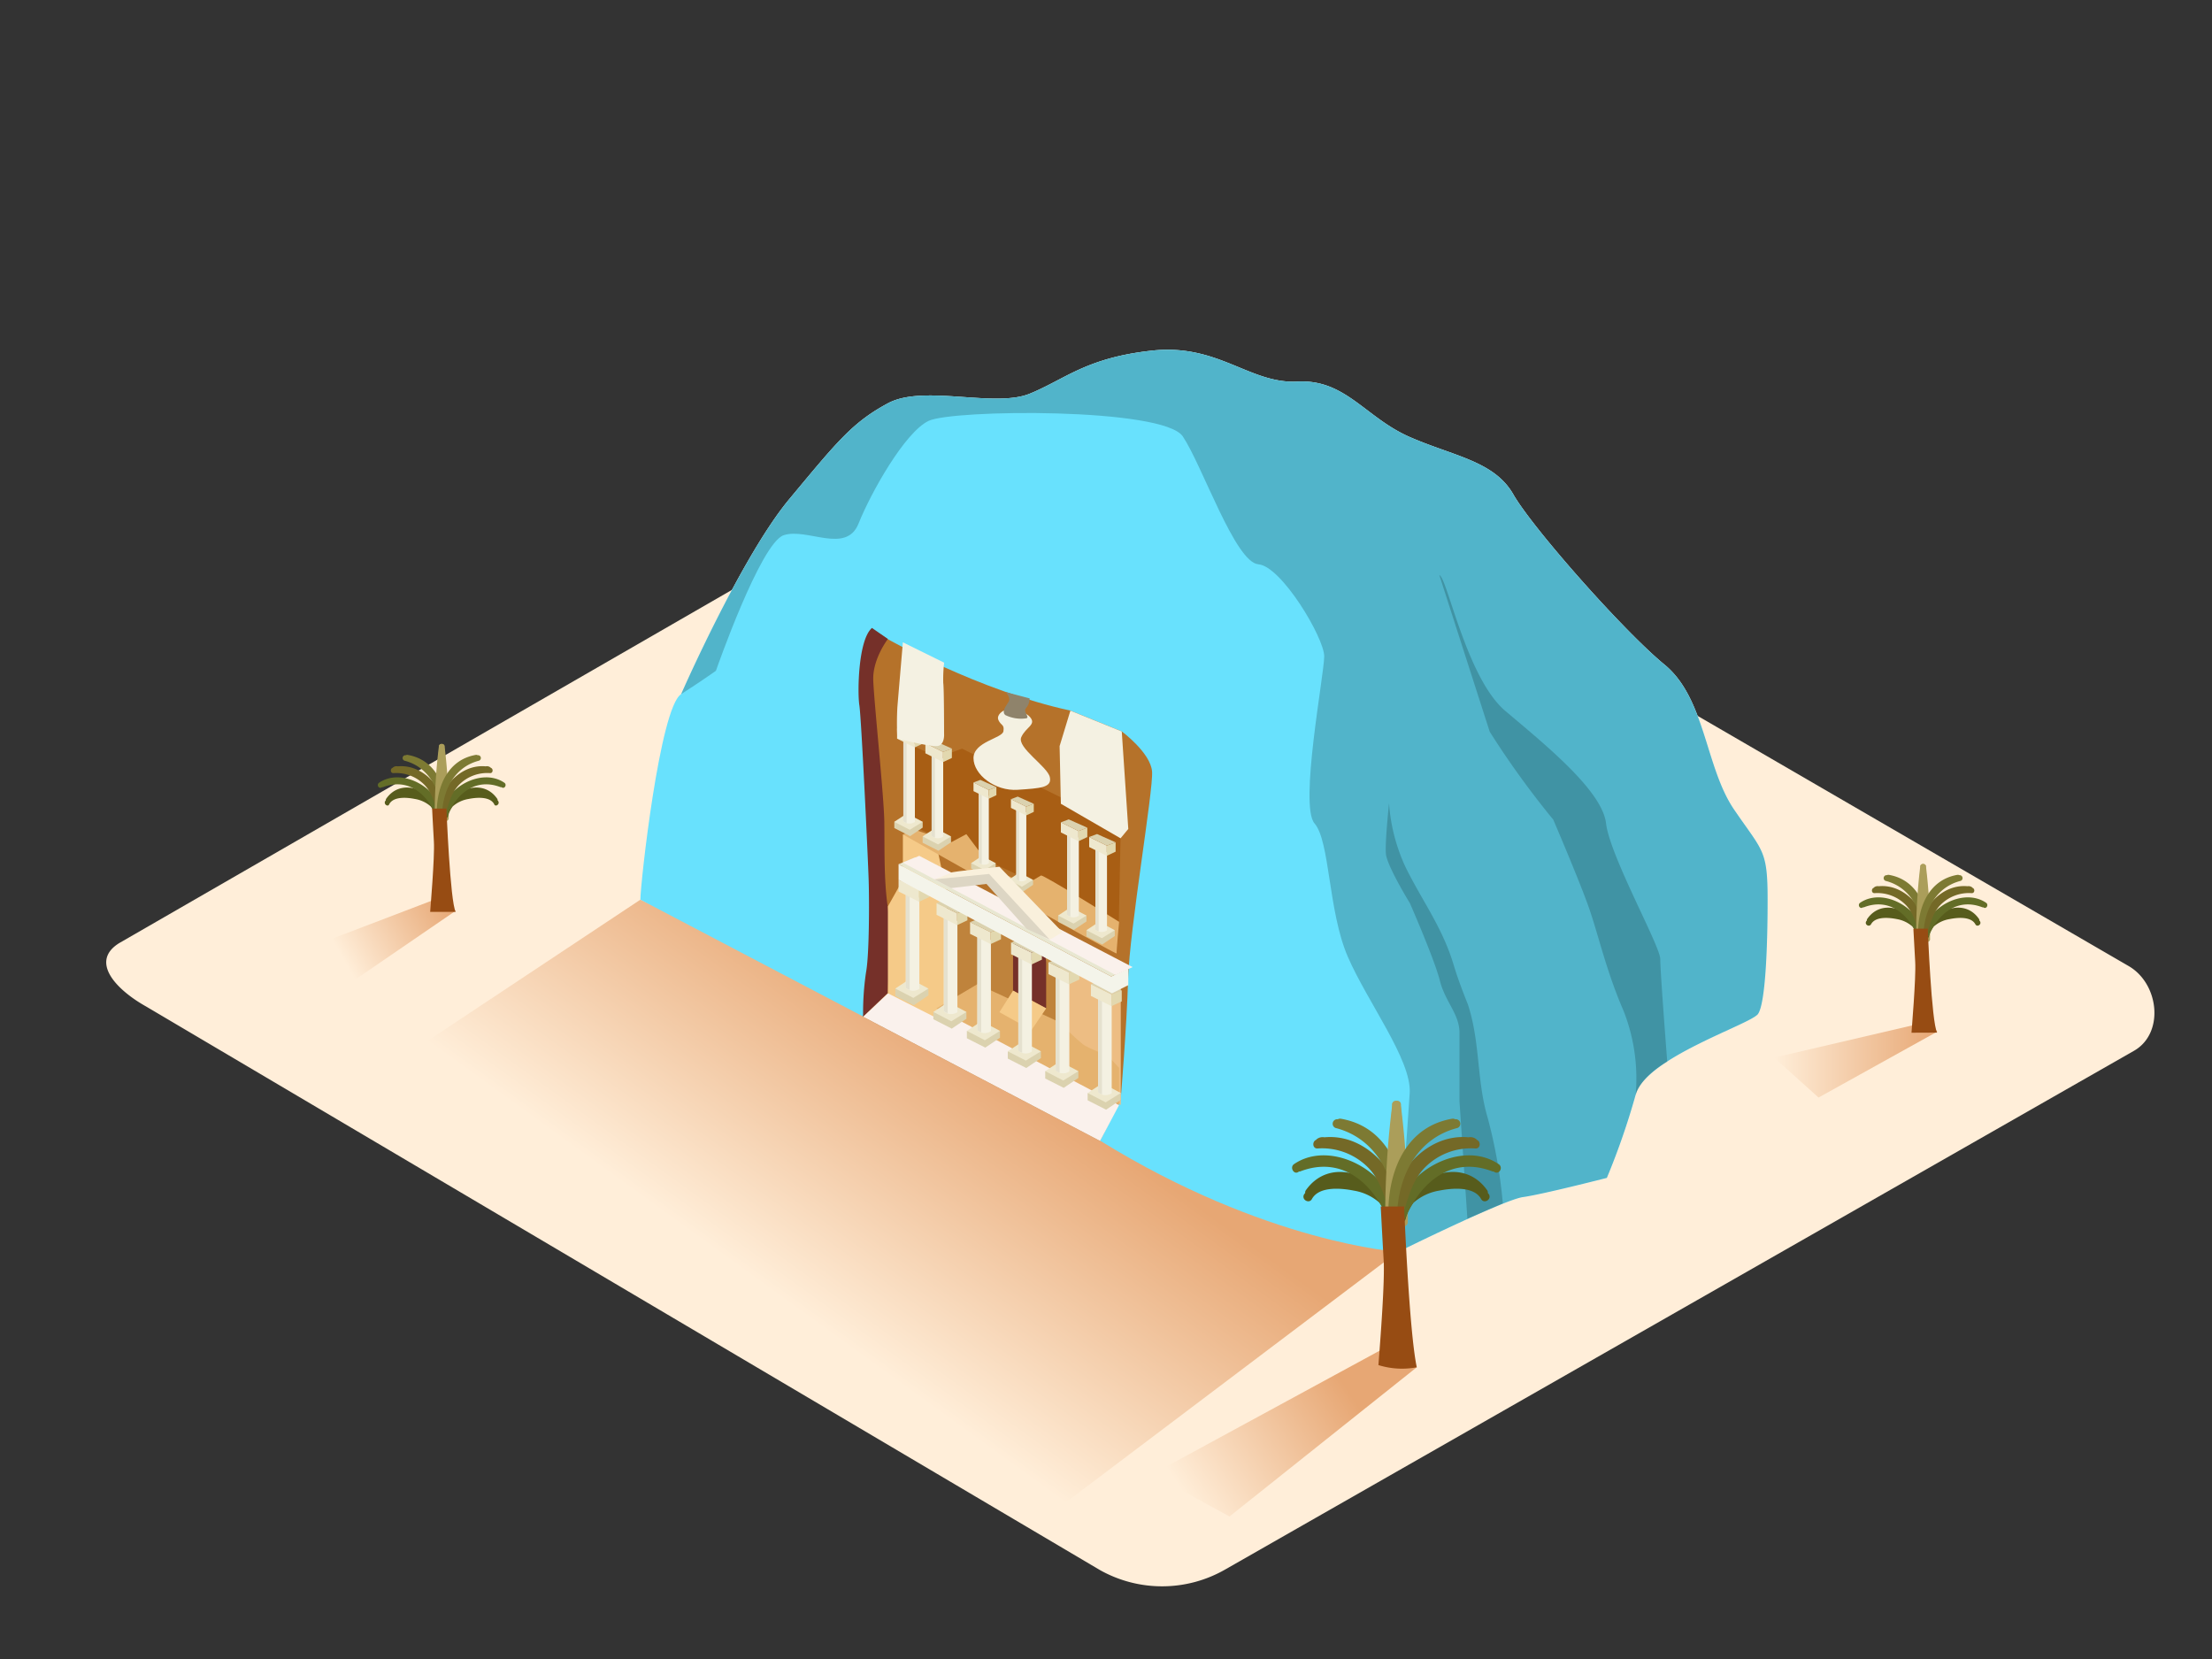 <svg id="Layer_2" data-name="Layer 2" xmlns="http://www.w3.org/2000/svg" xmlns:xlink="http://www.w3.org/1999/xlink" viewBox="0 0 400 300"><rect x="0" y="0" width="400" height="300" fill="#333333" stroke="none"/><defs><linearGradient id="linear-gradient" x1="61.91" y1="173.23" x2="81.2" y2="162.32" gradientUnits="userSpaceOnUse"><stop offset="0" stop-color="#ffeed9"/><stop offset="1" stop-color="#e7a774"/></linearGradient><linearGradient id="linear-gradient-2" x1="214.54" y1="270.93" x2="244.03" y2="251.8" xlink:href="#linear-gradient"/><linearGradient id="linear-gradient-3" x1="320.82" y1="191.57" x2="350.3" y2="191.57" xlink:href="#linear-gradient"/><linearGradient id="linear-gradient-4" x1="141.75" y1="235.1" x2="175.61" y2="188.33" xlink:href="#linear-gradient"/></defs><title>PP</title><path d="M198.91,283.92,26.41,182c-5.49-3.08-10.2-8.15-4.85-11.46L194.69,70.74c2.6-1.61,6.54-2.66,9.18-1.13L384.94,174.7c5.49,3.19,6.48,12.1,1,15.29L221.65,283.76A22.94,22.94,0,0,1,198.91,283.92Z" fill="#ffeed9"/><polygon points="78.57 162.68 54.61 171.83 61.65 178.91 82.4 164.7 78.57 162.68" fill="url(#linear-gradient)"/><polygon points="249.99 243.97 208.34 266.6 222.33 274.23 256.2 247.24 249.99 243.97" fill="url(#linear-gradient-2)"/><polygon points="349.03 184.67 320.82 191.25 328.85 198.47 350.3 186.56 349.03 184.67" fill="url(#linear-gradient-3)"/><path d="M347.28,156.81v-.1c-.07-.59.76-.63,1-.13l0,.06a.5.5,0,0,1,0,.07,100.36,100.36,0,0,1,.73,13,.51.51,0,0,1-1,.23.53.53,0,0,1-.82-.4A85,85,0,0,1,347.28,156.81Z" fill="#ab9e5a"/><path d="M337.46,166.63c0-.07.09-.11.13-.17a.42.42,0,0,1,.08-.31c2.43-3.47,7-2,9.09.92a4.27,4.27,0,0,1,1.06,2.37c.07.6-.8.63-1,.1a.47.47,0,0,1-.12-.22,5.13,5.13,0,0,0-.86-1.77A5.74,5.74,0,0,0,343,166.2c-1.34-.27-3.86-.54-4.66.94C338,167.71,337.15,167.2,337.46,166.63Z" fill="#575c1c"/><path d="M336.37,163.25c4.13-2.82,10.81.89,11.38,5.66a.41.41,0,0,1-.45.48.4.4,0,0,1-.58-.21c-1.73-4-5.17-6.86-9.68-5.11l-.1,0-.06,0C336.34,164.49,335.84,163.62,336.37,163.25Z" fill="#636d27"/><path d="M338.82,160.55l.08-.09a1.06,1.06,0,0,1,.84-.2c4.87-.46,8.85,4.44,8.89,9.07a.47.47,0,0,1-.56.48.52.52,0,0,1-.81-.24c-.67-2.05-1.07-4.29-2.62-5.91a7.21,7.21,0,0,0-5.65-2.15C338.4,161.54,338.35,160.73,338.82,160.55Z" fill="#746927"/><path d="M341.23,158.26a.5.5,0,0,1,.33-.06c4.91.84,7,5.4,7.1,10,0,.11,0,.22,0,.33,0,.65-1,.64-1,0v0a.47.47,0,0,1,0-.07c0-.07,0-.15,0-.22-.33-4.05-2.43-7.81-6.57-8.92A.5.5,0,0,1,341.23,158.26Z" fill="#7d7a33"/><path d="M348.24,156.81v-.1c.07-.59-.76-.63-1-.13l0,.06a.5.5,0,0,0,0,.07,100.36,100.36,0,0,0-.73,13,.51.51,0,0,0,1,.23.53.53,0,0,0,.82-.4A85,85,0,0,0,348.24,156.81Z" fill="#ab9e5a"/><path d="M358.06,166.63c0-.07-.09-.11-.13-.17a.42.42,0,0,0-.08-.31c-2.43-3.47-7-2-9.09.92a4.27,4.27,0,0,0-1.06,2.37c-.07.6.8.63,1,.1a.47.47,0,0,0,.12-.22,5.13,5.13,0,0,1,.86-1.77,5.74,5.74,0,0,1,2.87-1.35c1.34-.27,3.86-.54,4.66.94C357.5,167.71,358.37,167.2,358.06,166.63Z" fill="#575c1c"/><path d="M359.15,163.25c-4.13-2.82-10.81.89-11.38,5.66a.41.41,0,0,0,.45.48.4.4,0,0,0,.58-.21c1.73-4,5.17-6.86,9.68-5.11l.1,0,.06,0C359.18,164.49,359.68,163.62,359.15,163.25Z" fill="#636d27"/><path d="M356.7,160.55l-.08-.09a1.06,1.06,0,0,0-.84-.2c-4.87-.46-8.85,4.44-8.89,9.07a.47.47,0,0,0,.56.48.52.52,0,0,0,.81-.24c.67-2.05,1.07-4.29,2.62-5.91a7.21,7.21,0,0,1,5.65-2.15C357.12,161.54,357.17,160.73,356.7,160.55Z" fill="#746927"/><path d="M354.29,158.26a.5.5,0,0,0-.33-.06c-4.91.84-7,5.4-7.1,10,0,.11,0,.22,0,.33,0,.65,1,.64,1,0v0a.47.47,0,0,0,0-.07c0-.07,0-.15,0-.22.33-4.05,2.43-7.81,6.57-8.92A.5.5,0,0,0,354.29,158.26Z" fill="#7d7a33"/><path d="M345.66,186.75c0-.25.84-9.94.67-12.81s-.33-6-.33-6h2.6s.67,16.94,1.69,18.79Z" fill="#974c13"/><path d="M79.4,135.13V135c-.07-.59.76-.62,1-.13l0,.06a.49.49,0,0,1,0,.07A99.75,99.75,0,0,1,81.13,148a.51.51,0,0,1-.95.23.53.53,0,0,1-.81-.39A84.44,84.44,0,0,1,79.4,135.13Z" fill="#ab9e5a"/><path d="M69.64,144.9c0-.07.09-.11.13-.17a.42.42,0,0,1,.08-.31c2.42-3.45,7-2,9,.91a4.24,4.24,0,0,1,1,2.36c.07.6-.79.62-1,.1a.47.47,0,0,1-.12-.21,5.09,5.09,0,0,0-.85-1.76,5.71,5.71,0,0,0-2.85-1.34c-1.33-.27-3.84-.53-4.64.93C70.2,146,69.34,145.46,69.64,144.9Z" fill="#575c1c"/><path d="M68.56,141.54c4.1-2.8,10.75.89,11.32,5.62a.41.41,0,0,1-.45.48.4.4,0,0,1-.58-.21c-1.72-4-5.14-6.81-9.62-5.08l-.1,0-.06,0C68.53,142.77,68,141.9,68.56,141.54Z" fill="#636d27"/><path d="M71,138.85l.08-.08a1,1,0,0,1,.84-.19c4.84-.46,8.79,4.41,8.83,9a.47.47,0,0,1-.56.47.52.52,0,0,1-.81-.24c-.67-2-1.07-4.27-2.61-5.87a7.17,7.17,0,0,0-5.62-2.14C70.57,139.84,70.52,139,71,138.85Z" fill="#746927"/><path d="M73.39,136.57a.5.5,0,0,1,.33-.06c4.88.84,6.92,5.37,7.05,9.9,0,.11,0,.22,0,.33,0,.64-1,.64-1,0v0a.47.47,0,0,1,0-.07c0-.07,0-.14,0-.22-.33-4-2.41-7.76-6.53-8.87A.5.5,0,0,1,73.39,136.57Z" fill="#7d7a33"/><path d="M80.36,135.13V135c.07-.59-.76-.62-1-.13l0,.06a.49.49,0,0,0,0,.07A99.75,99.75,0,0,0,78.62,148a.51.51,0,0,0,.95.23.53.53,0,0,0,.81-.39A84.44,84.44,0,0,0,80.36,135.13Z" fill="#ab9e5a"/><path d="M90.11,144.9c0-.07-.09-.11-.13-.17a.42.42,0,0,0-.08-.31c-2.42-3.45-7-2-9,.91a4.24,4.24,0,0,0-1,2.36c-.07.6.79.62,1,.1a.47.47,0,0,0,.12-.21,5.09,5.09,0,0,1,.85-1.76,5.71,5.71,0,0,1,2.85-1.34c1.33-.27,3.84-.53,4.64.93C89.55,146,90.42,145.46,90.11,144.9Z" fill="#575c1c"/><path d="M91.2,141.54c-4.1-2.8-10.75.89-11.32,5.62a.41.41,0,0,0,.45.48.4.4,0,0,0,.58-.21c1.72-4,5.14-6.81,9.62-5.08l.1,0,.06,0C91.23,142.77,91.73,141.9,91.2,141.54Z" fill="#636d27"/><path d="M88.76,138.85l-.08-.08a1,1,0,0,0-.84-.19c-4.84-.46-8.79,4.41-8.83,9a.47.47,0,0,0,.56.47.52.52,0,0,0,.81-.24c.67-2,1.07-4.27,2.61-5.87a7.17,7.17,0,0,1,5.62-2.14C89.18,139.84,89.23,139,88.76,138.85Z" fill="#746927"/><path d="M86.37,136.57a.5.5,0,0,0-.33-.06c-4.88.84-6.92,5.37-7.05,9.9,0,.11,0,.22,0,.33,0,.64,1,.64,1,0v0a.47.47,0,0,0,0-.07c0-.07,0-.14,0-.22.33-4,2.41-7.76,6.53-8.87A.5.5,0,0,0,86.37,136.57Z" fill="#7d7a33"/><path d="M77.79,164.9c0-.25.84-9.88.67-12.73s-.32-5.95-.32-5.95h2.59s.67,16.83,1.67,18.68Z" fill="#974c13"/><polyline points="115.8 162.69 65.14 196.31 192.39 271.94 252.75 226.38" fill="url(#linear-gradient-4)"/><path d="M123.16,125.54s10.89-24.86,19.56-35.27,11.39-13.87,17.84-17.34,19.24.87,25.63-1.73,10.17-6.5,22.15-7.8S226,69.46,234.64,69s12.27,6.5,20.23,10,15.32,4.34,18.79,10.41S293.6,114.12,301,120.19s7.37,18.56,12.57,26.19,6.07,7.22,6.07,16.31-.43,18.78-1.73,20.66S297.5,191.27,295.77,198a130.91,130.91,0,0,1-5.2,15s-11.71,3-15.17,3.47-22.64,9.95-22.64,9.95" fill="#fff"/><path d="M123.16,125.54s10.89-24.86,19.56-35.27,11.39-13.87,17.84-17.34,19.24.87,25.63-1.73,10.17-6.5,22.15-7.8S226,69.46,234.64,69s12.27,6.5,20.23,10,15.32,4.34,18.79,10.41S293.6,114.12,301,120.19s7.37,18.56,12.57,26.19,6.07,7.22,6.07,16.31-.43,18.78-1.73,20.66S297.5,191.27,295.77,198a130.91,130.91,0,0,1-5.2,15s-11.71,3-15.17,3.47-22.64,9.95-22.64,9.95" fill="#68e1fd"/><path d="M123.16,125.54s10.89-24.86,19.56-35.27,11.39-13.87,17.84-17.34,19.24.87,25.63-1.73,10.17-6.5,22.15-7.8S226,69.46,234.64,69s12.27,6.5,20.23,10,15.32,4.34,18.79,10.41S293.6,114.12,301,120.19s7.37,18.56,12.57,26.19,6.07,7.22,6.07,16.31-.43,18.78-1.73,20.66S297.5,191.27,295.77,198a130.91,130.91,0,0,1-5.2,15s-11.71,3-15.17,3.47-22.64,9.95-22.64,9.95" fill="#153e42" opacity="0.27"/><path d="M115.8,162.68c0-2.85,3.51-34.67,7.36-37.15s6.3-4.23,6.3-4.23,8.06-23.12,12.26-24.52,11.29,3.5,13.53-2.1,8.34-16.46,12.64-18.56,42.48-2.45,46,2.8,9.46,22.77,13.66,23.12,11.91,13.32,11.91,16.64-4.55,27-1.75,30.22,2.45,15.85,6,24.07,11.56,18.7,11.21,24.67-2.1,28.73-2.1,28.73-23.93-1.59-53.82-20.06-42.86-22.46-42.86-22.46Z" fill="#68e1fd"/><path d="M160.56,115.59s16.46,9.32,33,12.91l9.29,3.76s5.23,3.87,5.48,7.27S204.26,168,204,177s-1.35,21.87-1.35,21.87l-3.74,7.45-42.86-22.46s4.32-12.4,3.19-17-1.2-25.83-1.2-25.83-2.4-15.24-2-15.49,3.23-10.83,3.23-10.83Z" fill="#b5722a"/><path d="M156.08,183.86a49.68,49.68,0,0,1,.52-8c.6-3.14.6-12.89.48-16.76s-1.32-29.29-1.68-31.55-.24-11.84,2.28-14l2.88,2s-2.78,3.59-2.65,7.43,1.93,20.93,2,25.56-.1,10.48.61,15.34,0,15.7,0,15.7Z" fill="#753029"/><polygon points="160.56 179.62 156.08 183.86 198.93 206.32 202.36 199.84 168.94 179.62 160.56 179.62" fill="#faf1ec"/><polygon points="163.27 150.9 163.27 159.08 160.56 163.91 160.56 179.62 171.22 185.03 171.22 161.64 169.07 151.47 163.27 150.9" fill="#f5ca88"/><polyline points="163.31 148.53 163.31 134.1 169.69 136.94 173.97 135.38 199.31 147.88 202.63 151.59 202.32 166.72" fill="#a85e14"/><path d="M163.27,150.89s38.7,21.89,38.65,21.52.45-5.71.45-5.71-13.78-8.62-14.13-8.38-2.67,1.55-2.67,1.55L177,156v-2.16l-2.25-3L172,152.31l-6.53-2.25Z" fill="#e5b26e"/><polyline points="191.7 174.63 202.67 178.02 202.67 199.84 189.6 186.78" fill="#edbd83"/><polyline points="171.43 181.23 171.43 166.03 177.44 164.44 191.46 171.03 191.46 186.01" fill="#bf833c"/><path d="M169.36,182.34l7.38-4.37,14.87,6.88a45.68,45.68,0,0,0,4.23,4c1.31.92,4.33,1.85,4.62,2.19s1.9,2.05,1.9,2.05v6.71Z" fill="#e5b26e"/><path d="M183.19,179.13v-7.74s.65-3.21,3.43-1.91,2.56,5.07,2.56,5.07v7.79Z" fill="#753029"/><polygon points="183.19 179.13 180.73 183.04 186.53 186.26 189.19 182.34 183.19 179.13" fill="#f5ca88"/><polyline points="161.9 178.76 161.9 180.09 165.24 181.78 167.89 179.99 167.89 178.76" fill="#dbd2af"/><polygon points="161.9 178.76 165.16 180.45 167.89 178.76 164.56 177 161.9 178.76" fill="#eee8ce"/><path d="M163.8,161.6v17.06a2,2,0,0,0,2.45.15V162.33Z" fill="#f4f1e2"/><path d="M164.5,161.8l-.7-.21v17.06a1.84,1.84,0,0,0,.7.36Z" fill="#e5e1cf"/><polygon points="162.49 159.08 162.49 161.21 166.2 163.07 166.2 160.92 162.49 159.08" fill="#eee8ce"/><polyline points="166.2 160.92 168.07 160.21 168.07 162.19 166.2 163.07" fill="#e2d8af"/><polygon points="162.49 159.08 164.15 158.46 168.07 160.21 166.2 160.92 162.49 159.08" fill="#dbd2af"/><polyline points="168.78 182.99 168.78 184.31 172.11 186.01 174.76 184.22 174.76 182.99" fill="#dbd2af"/><polygon points="168.78 182.99 172.03 184.68 174.76 182.99 171.43 181.23 168.78 182.99" fill="#eee8ce"/><path d="M170.68,165.82v17.06a2,2,0,0,0,2.45.15V166.55Z" fill="#f4f1e2"/><path d="M171.37,166l-.7-.21v17.06a1.84,1.84,0,0,0,.7.36Z" fill="#e5e1cf"/><polygon points="169.36 163.31 169.36 165.43 173.08 167.29 173.08 165.15 169.36 163.31" fill="#eee8ce"/><polyline points="173.08 165.15 174.94 164.44 174.94 166.42 173.08 167.29" fill="#e2d8af"/><polygon points="169.36 163.31 171.03 162.69 174.94 164.44 173.08 165.15 169.36 163.31" fill="#dbd2af"/><polyline points="174.84 186.42 174.84 187.75 178.17 189.44 180.83 187.65 180.83 186.42" fill="#dbd2af"/><polygon points="174.84 186.42 178.1 188.11 180.83 186.42 177.49 184.66 174.84 186.42" fill="#eee8ce"/><path d="M176.74,169.26v17.06a2,2,0,0,0,2.45.15V170Z" fill="#f4f1e2"/><path d="M177.44,169.46l-.7-.21v17.06a1.84,1.84,0,0,0,.7.36Z" fill="#e5e1cf"/><polygon points="175.42 166.74 175.42 168.87 179.14 170.72 179.14 168.58 175.42 166.74" fill="#eee8ce"/><polyline points="179.14 168.58 181.01 167.87 181.01 169.85 179.14 170.72" fill="#e2d8af"/><polygon points="175.42 166.74 177.09 166.12 181.01 167.87 179.14 168.58 175.42 166.74" fill="#dbd2af"/><polyline points="182.24 190.11 182.24 191.43 185.58 193.13 188.23 191.34 188.23 190.11" fill="#dbd2af"/><polygon points="182.24 190.11 185.5 191.79 188.23 190.11 184.9 188.35 182.24 190.11" fill="#eee8ce"/><path d="M184.15,172.94V190a2,2,0,0,0,2.45.15V173.67Z" fill="#f4f1e2"/><path d="M184.84,173.15l-.7-.21V190a1.84,1.84,0,0,0,.7.36Z" fill="#e5e1cf"/><polygon points="182.83 170.43 182.83 172.55 186.54 174.41 186.54 172.26 182.83 170.43" fill="#eee8ce"/><polyline points="186.54 172.26 188.41 171.56 188.41 173.53 186.54 174.41" fill="#e2d8af"/><polygon points="182.83 170.43 184.49 169.8 188.41 171.56 186.54 172.26 182.83 170.43" fill="#dbd2af"/><polyline points="189.01 193.7 189.01 195.03 192.35 196.72 195 194.93 195 193.7" fill="#dbd2af"/><polygon points="189.01 193.7 192.27 195.39 195 193.7 191.67 191.94 189.01 193.7" fill="#eee8ce"/><path d="M190.92,176.54V193.6a2,2,0,0,0,2.45.15V177.27Z" fill="#f4f1e2"/><path d="M191.61,176.74l-.7-.21V193.6a1.84,1.84,0,0,0,.7.36Z" fill="#e5e1cf"/><polygon points="189.6 174.02 189.6 176.15 193.31 178 193.31 175.86 189.6 174.02" fill="#eee8ce"/><polyline points="193.31 175.86 195.18 175.15 195.18 177.13 193.31 178" fill="#e2d8af"/><polygon points="189.6 174.02 191.26 173.4 195.18 175.15 193.31 175.86 189.6 174.02" fill="#dbd2af"/><polyline points="196.68 197.65 196.68 198.97 200.02 200.67 202.67 198.88 202.67 197.65" fill="#dbd2af"/><polygon points="196.68 197.65 199.94 199.34 202.67 197.65 199.34 195.89 196.68 197.65" fill="#eee8ce"/><path d="M198.58,180.48v17.06a2,2,0,0,0,2.45.15V181.21Z" fill="#f4f1e2"/><path d="M199.28,180.69l-.7-.21v17.06a1.84,1.84,0,0,0,.7.36Z" fill="#e5e1cf"/><polygon points="197.27 177.97 197.27 180.09 200.98 181.95 200.98 179.81 197.27 177.97" fill="#eee8ce"/><polyline points="200.98 179.81 202.85 179.1 202.85 181.08 200.98 181.95" fill="#e2d8af"/><polygon points="197.27 177.97 198.93 177.34 202.85 179.1 200.98 179.81 197.27 177.97" fill="#dbd2af"/><polyline points="196.46 168.21 196.46 169.34 199.31 170.8 201.59 169.26 201.59 168.21" fill="#dbd2af"/><polygon points="196.46 168.21 199.25 169.65 201.59 168.21 198.73 166.7 196.46 168.21" fill="#eee8ce"/><path d="M198.09,153.51v14.61a1.71,1.71,0,0,0,2.09.12V154.13Z" fill="#f4f1e2"/><path d="M198.68,153.68l-.6-.18v14.61a1.58,1.58,0,0,0,.6.31Z" fill="#e5e1cf"/><polygon points="196.96 151.35 196.96 153.17 200.14 154.76 200.14 152.92 196.96 151.35" fill="#eee8ce"/><polyline points="200.14 152.92 201.74 152.32 201.74 154.01 200.14 154.76" fill="#e2d8af"/><polygon points="196.96 151.35 198.38 150.82 201.74 152.32 200.14 152.92 196.96 151.35" fill="#dbd2af"/><polyline points="191.34 165.56 191.34 166.69 194.19 168.15 196.47 166.62 196.47 165.56" fill="#dbd2af"/><polygon points="191.34 165.56 194.13 167.01 196.47 165.56 193.61 164.06 191.34 165.56" fill="#eee8ce"/><path d="M193,150.86v14.61a1.71,1.71,0,0,0,2.09.12V151.48Z" fill="#f4f1e2"/><path d="M193.56,151l-.6-.18v14.61a1.58,1.58,0,0,0,.6.31Z" fill="#e5e1cf"/><polygon points="191.84 148.7 191.84 150.53 195.02 152.12 195.02 150.28 191.84 148.7" fill="#eee8ce"/><polyline points="195.02 150.28 196.62 149.67 196.62 151.37 195.02 152.12" fill="#e2d8af"/><polygon points="191.84 148.7 193.26 148.17 196.62 149.67 195.02 150.28 191.84 148.7" fill="#dbd2af"/><polyline points="182.37 159.1 182.37 160.08 184.84 161.34 186.81 160.01 186.81 159.1" fill="#dbd2af"/><polygon points="182.37 159.1 184.79 160.35 186.81 159.1 184.34 157.8 182.37 159.1" fill="#eee8ce"/><path d="M183.78,146.38V159a1.48,1.48,0,0,0,1.81.11V146.91Z" fill="#f4f1e2"/><path d="M184.3,146.53l-.52-.15V159a1.36,1.36,0,0,0,.52.27Z" fill="#e5e1cf"/><polygon points="182.81 144.51 182.81 146.09 185.56 147.46 185.56 145.87 182.81 144.51" fill="#eee8ce"/><polyline points="185.56 145.87 186.94 145.35 186.94 146.81 185.56 147.46" fill="#e2d8af"/><polygon points="182.81 144.51 184.04 144.05 186.94 145.35 185.56 145.87 182.81 144.51" fill="#dbd2af"/><polyline points="175.61 156.08 175.61 157.06 178.08 158.32 180.05 156.99 180.05 156.08" fill="#dbd2af"/><polygon points="175.61 156.08 178.02 157.33 180.05 156.08 177.57 154.78 175.61 156.08" fill="#eee8ce"/><path d="M177,143.35V156a1.48,1.48,0,0,0,1.81.11V143.89Z" fill="#f4f1e2"/><path d="M177.53,143.51l-.52-.15V156a1.36,1.36,0,0,0,.52.27Z" fill="#e5e1cf"/><polygon points="176.04 141.49 176.04 143.06 178.79 144.44 178.79 142.85 176.04 141.49" fill="#eee8ce"/><polyline points="178.79 142.85 180.18 142.33 180.18 143.79 178.79 144.44" fill="#e2d8af"/><polygon points="176.04 141.49 177.28 141.03 180.18 142.33 178.79 142.85 176.04 141.49" fill="#dbd2af"/><polyline points="166.84 151.25 166.84 152.39 169.7 153.84 171.97 152.31 171.97 151.25" fill="#dbd2af"/><polygon points="166.84 151.25 169.63 152.7 171.97 151.25 169.12 149.75 166.84 151.25" fill="#eee8ce"/><path d="M168.47,136.55v14.61a1.71,1.71,0,0,0,2.09.12V137.17Z" fill="#f4f1e2"/><path d="M169.07,136.73l-.6-.18v14.61a1.58,1.58,0,0,0,.6.31Z" fill="#e5e1cf"/><polygon points="167.34 134.4 167.34 136.22 170.53 137.81 170.53 135.97 167.34 134.4" fill="#eee8ce"/><polyline points="170.53 135.97 172.13 135.37 172.13 137.06 170.53 137.81" fill="#e2d8af"/><polygon points="167.34 134.4 168.77 133.86 172.13 135.37 170.53 135.97 167.34 134.4" fill="#dbd2af"/><polyline points="161.72 148.61 161.72 149.74 164.58 151.2 166.85 149.66 166.85 148.61" fill="#dbd2af"/><polygon points="161.72 148.61 164.51 150.05 166.85 148.61 164 147.1 161.72 148.61" fill="#eee8ce"/><path d="M163.35,133.9v14.61a1.71,1.71,0,0,0,2.09.12V134.53Z" fill="#f4f1e2"/><path d="M163.95,134.08l-.6-.18v14.61a1.58,1.58,0,0,0,.6.31Z" fill="#e5e1cf"/><polygon points="162.22 131.75 162.22 133.57 165.41 135.16 165.41 133.32 162.22 131.75" fill="#eee8ce"/><polyline points="165.41 133.32 167.01 132.72 167.01 134.41 165.41 135.16" fill="#e2d8af"/><polygon points="162.22 131.75 163.65 131.22 167.01 132.72 165.41 133.32 162.22 131.75" fill="#dbd2af"/><polygon points="162.49 159.08 201.07 179.62 204.03 178.15 204.03 175.15 200.94 176.58 162.49 156.27 162.49 159.08" fill="#f4f4ea"/><polygon points="162.49 156.27 165.45 155.04 204.03 175.15 200.94 176.58 162.49 156.27" fill="#e8e7d1"/><polygon points="163.27 155.99 201.72 176.3 204.81 174.88 166.23 154.76 163.27 155.99" fill="#faf1ec"/><path d="M189.84,169.92l2.3-1.34-11.41-11.84s-8.5.85-8.76,1.06-3,1.21-3,1.21l9.84-.28Z" fill="#f9f0dc"/><polygon points="172 160.6 178.38 159.84 185.63 167.95 189.84 169.92 178.86 158.04 168.99 159.01 172 160.6" fill="#ddd6c4"/><path d="M181.45,128.53s-1.35.71-.89,1.71,1.1.72.89,2-5.42,1.88-5.41,4.86,3.9,6,8,5.72,6.23-.38,5.8-2.3-6-5.35-5.16-7.22,2.81-2.23,1.56-3.66S181.45,128.53,181.45,128.53Z" fill="#f4f1e2"/><polygon points="193.56 128.51 191.61 134.92 191.84 145.35 202.63 151.59 204.03 149.9 202.85 132.27 193.56 128.51" fill="#f4f1e2"/><path d="M163.27,116.15s-.86,10-1,11.8a52.78,52.78,0,0,0,0,5.61s5.75,1.47,7.18,1.35,1.27-2.2,1.27-2.2,0-8.33-.15-9.19a26.77,26.77,0,0,1,.16-3.69Z" fill="#f4f1e2"/><path d="M181.8,125.13s1.08,1,.57,1.8-1.27,1.8-.57,2.38a6.51,6.51,0,0,0,3.82.58c.63-.22-.71-1.22-.06-1.86a2.69,2.69,0,0,0,.63-1.74Z" fill="#8f836b"/><path d="M260.28,104c1.4.35,4.91,18.61,11.92,24.55s17.52,14.37,18.22,20.32,9.81,22.17,9.81,24.57,1.26,18.55,1.26,18.55-4.7,2.51-5.72,6.06a33.39,33.39,0,0,0-2.2-15.31c-3.15-7.25-4.56-13.84-6.31-18.78s-6.38-15.74-6.38-15.74a159.83,159.83,0,0,1-11.49-15.9" fill="#153e42" opacity="0.27"/><path d="M269,202.06c-2-6.81-1.3-13.53-3.56-20.44-.95-2.36-1.85-4.74-2.59-7.19-2-6.69-5.65-11.48-8.67-17.6a32.81,32.81,0,0,1-3-11.58c-.44,4.39-.75,8.45-.51,9.51.58,2.56,4.28,8.56,4.28,8.56s4.45,10.14,5.42,14,3.55,6.06,3.55,9.43v12.38l1.43,21.26,6.41-2.77A90.3,90.3,0,0,0,269,202.06Z" fill="#153e42" opacity="0.27"/><path d="M251.75,200s0,0,0-.05v-.11c-.12-1,1.24-1,1.56-.22a.67.67,0,0,1,0,.1.81.81,0,0,1,0,.11A163,163,0,0,1,254.58,221a.83.83,0,0,1-1.55.38.86.86,0,0,1-1.33-.65A138,138,0,0,1,251.75,200Z" fill="#ab9e5a"/><path d="M235.81,216c.06-.11.15-.18.21-.28a.69.69,0,0,1,.13-.5c4-5.63,11.38-3.32,14.77,1.49a6.93,6.93,0,0,1,1.72,3.85c.12,1-1.3,1-1.58.17a.77.77,0,0,1-.19-.35,8.33,8.33,0,0,0-1.4-2.88,9.33,9.33,0,0,0-4.66-2.2c-2.17-.43-6.27-.87-7.58,1.53C236.72,217.75,235.3,216.93,235.81,216Z" fill="#575c1c"/><path d="M234,210.51c6.71-4.58,17.57,1.45,18.49,9.19a.67.67,0,0,1-.73.78.65.65,0,0,1-.94-.34c-2.81-6.49-8.39-11.14-15.73-8.3a.73.73,0,0,1-.16,0l-.11.06C234,212.52,233.16,211.1,234,210.51Z" fill="#636d27"/><path d="M238,206.12a.87.87,0,0,1,.13-.14,1.72,1.72,0,0,1,1.37-.32c7.91-.75,14.37,7.21,14.43,14.73a.77.77,0,0,1-.91.77.85.85,0,0,1-1.32-.39c-1.09-3.34-1.74-7-4.26-9.6a11.71,11.71,0,0,0-9.18-3.49C237.33,207.74,237.24,206.42,238,206.12Z" fill="#746927"/><path d="M241.92,202.4a.81.81,0,0,1,.54-.1c8,1.37,11.3,8.77,11.53,16.18,0,.18,0,.36,0,.53.06,1.05-1.57,1-1.63,0V219a.76.76,0,0,1,0-.12c0-.12,0-.24,0-.36-.54-6.58-3.94-12.69-10.67-14.5A.81.81,0,0,1,241.92,202.4Z" fill="#7d7a33"/><path d="M253.32,200s0,0,0-.05v-.11c.12-1-1.24-1-1.56-.22a.67.67,0,0,0,0,.1.81.81,0,0,0,0,.11A163,163,0,0,0,250.49,221a.83.83,0,0,0,1.55.38.86.86,0,0,0,1.33-.65A138,138,0,0,0,253.32,200Z" fill="#ab9e5a"/><path d="M269.26,216c-.06-.11-.15-.18-.21-.28a.69.69,0,0,0-.13-.5c-4-5.63-11.38-3.32-14.77,1.49a6.93,6.93,0,0,0-1.72,3.85c-.12,1,1.3,1,1.58.17a.77.77,0,0,0,.19-.35,8.33,8.33,0,0,1,1.4-2.88,9.33,9.33,0,0,1,4.66-2.2c2.17-.43,6.27-.87,7.58,1.53C268.35,217.75,269.76,216.93,269.26,216Z" fill="#575c1c"/><path d="M271,210.51c-6.71-4.58-17.57,1.45-18.49,9.19a.67.67,0,0,0,.73.78.65.65,0,0,0,.94-.34c2.81-6.49,8.39-11.14,15.73-8.3a.73.73,0,0,0,.16,0l.11.06C271.09,212.52,271.9,211.1,271,210.51Z" fill="#636d27"/><path d="M267.06,206.12a.87.87,0,0,0-.13-.14,1.72,1.72,0,0,0-1.37-.32c-7.91-.75-14.37,7.21-14.43,14.73a.77.77,0,0,0,.91.77.85.85,0,0,0,1.32-.39c1.09-3.34,1.74-7,4.26-9.6a11.71,11.71,0,0,1,9.18-3.49C267.74,207.74,267.82,206.42,267.06,206.12Z" fill="#746927"/><path d="M263.14,202.4a.81.81,0,0,0-.54-.1c-8,1.37-11.3,8.77-11.53,16.18,0,.18,0,.36,0,.53-.06,1.05,1.57,1,1.63,0V219a.76.76,0,0,0,0-.12c0-.12,0-.24,0-.36.54-6.58,3.94-12.69,10.67-14.5A.81.81,0,0,0,263.14,202.4Z" fill="#7d7a33"/><path d="M249.26,246.85a14.38,14.38,0,0,0,6.94.4c-1.39-6.48-2.29-29.07-2.29-29.07h-4.23s.26,5.06.53,9.72C250.44,231.62,249.6,242.48,249.26,246.85Z" fill="#974c13"/></svg>